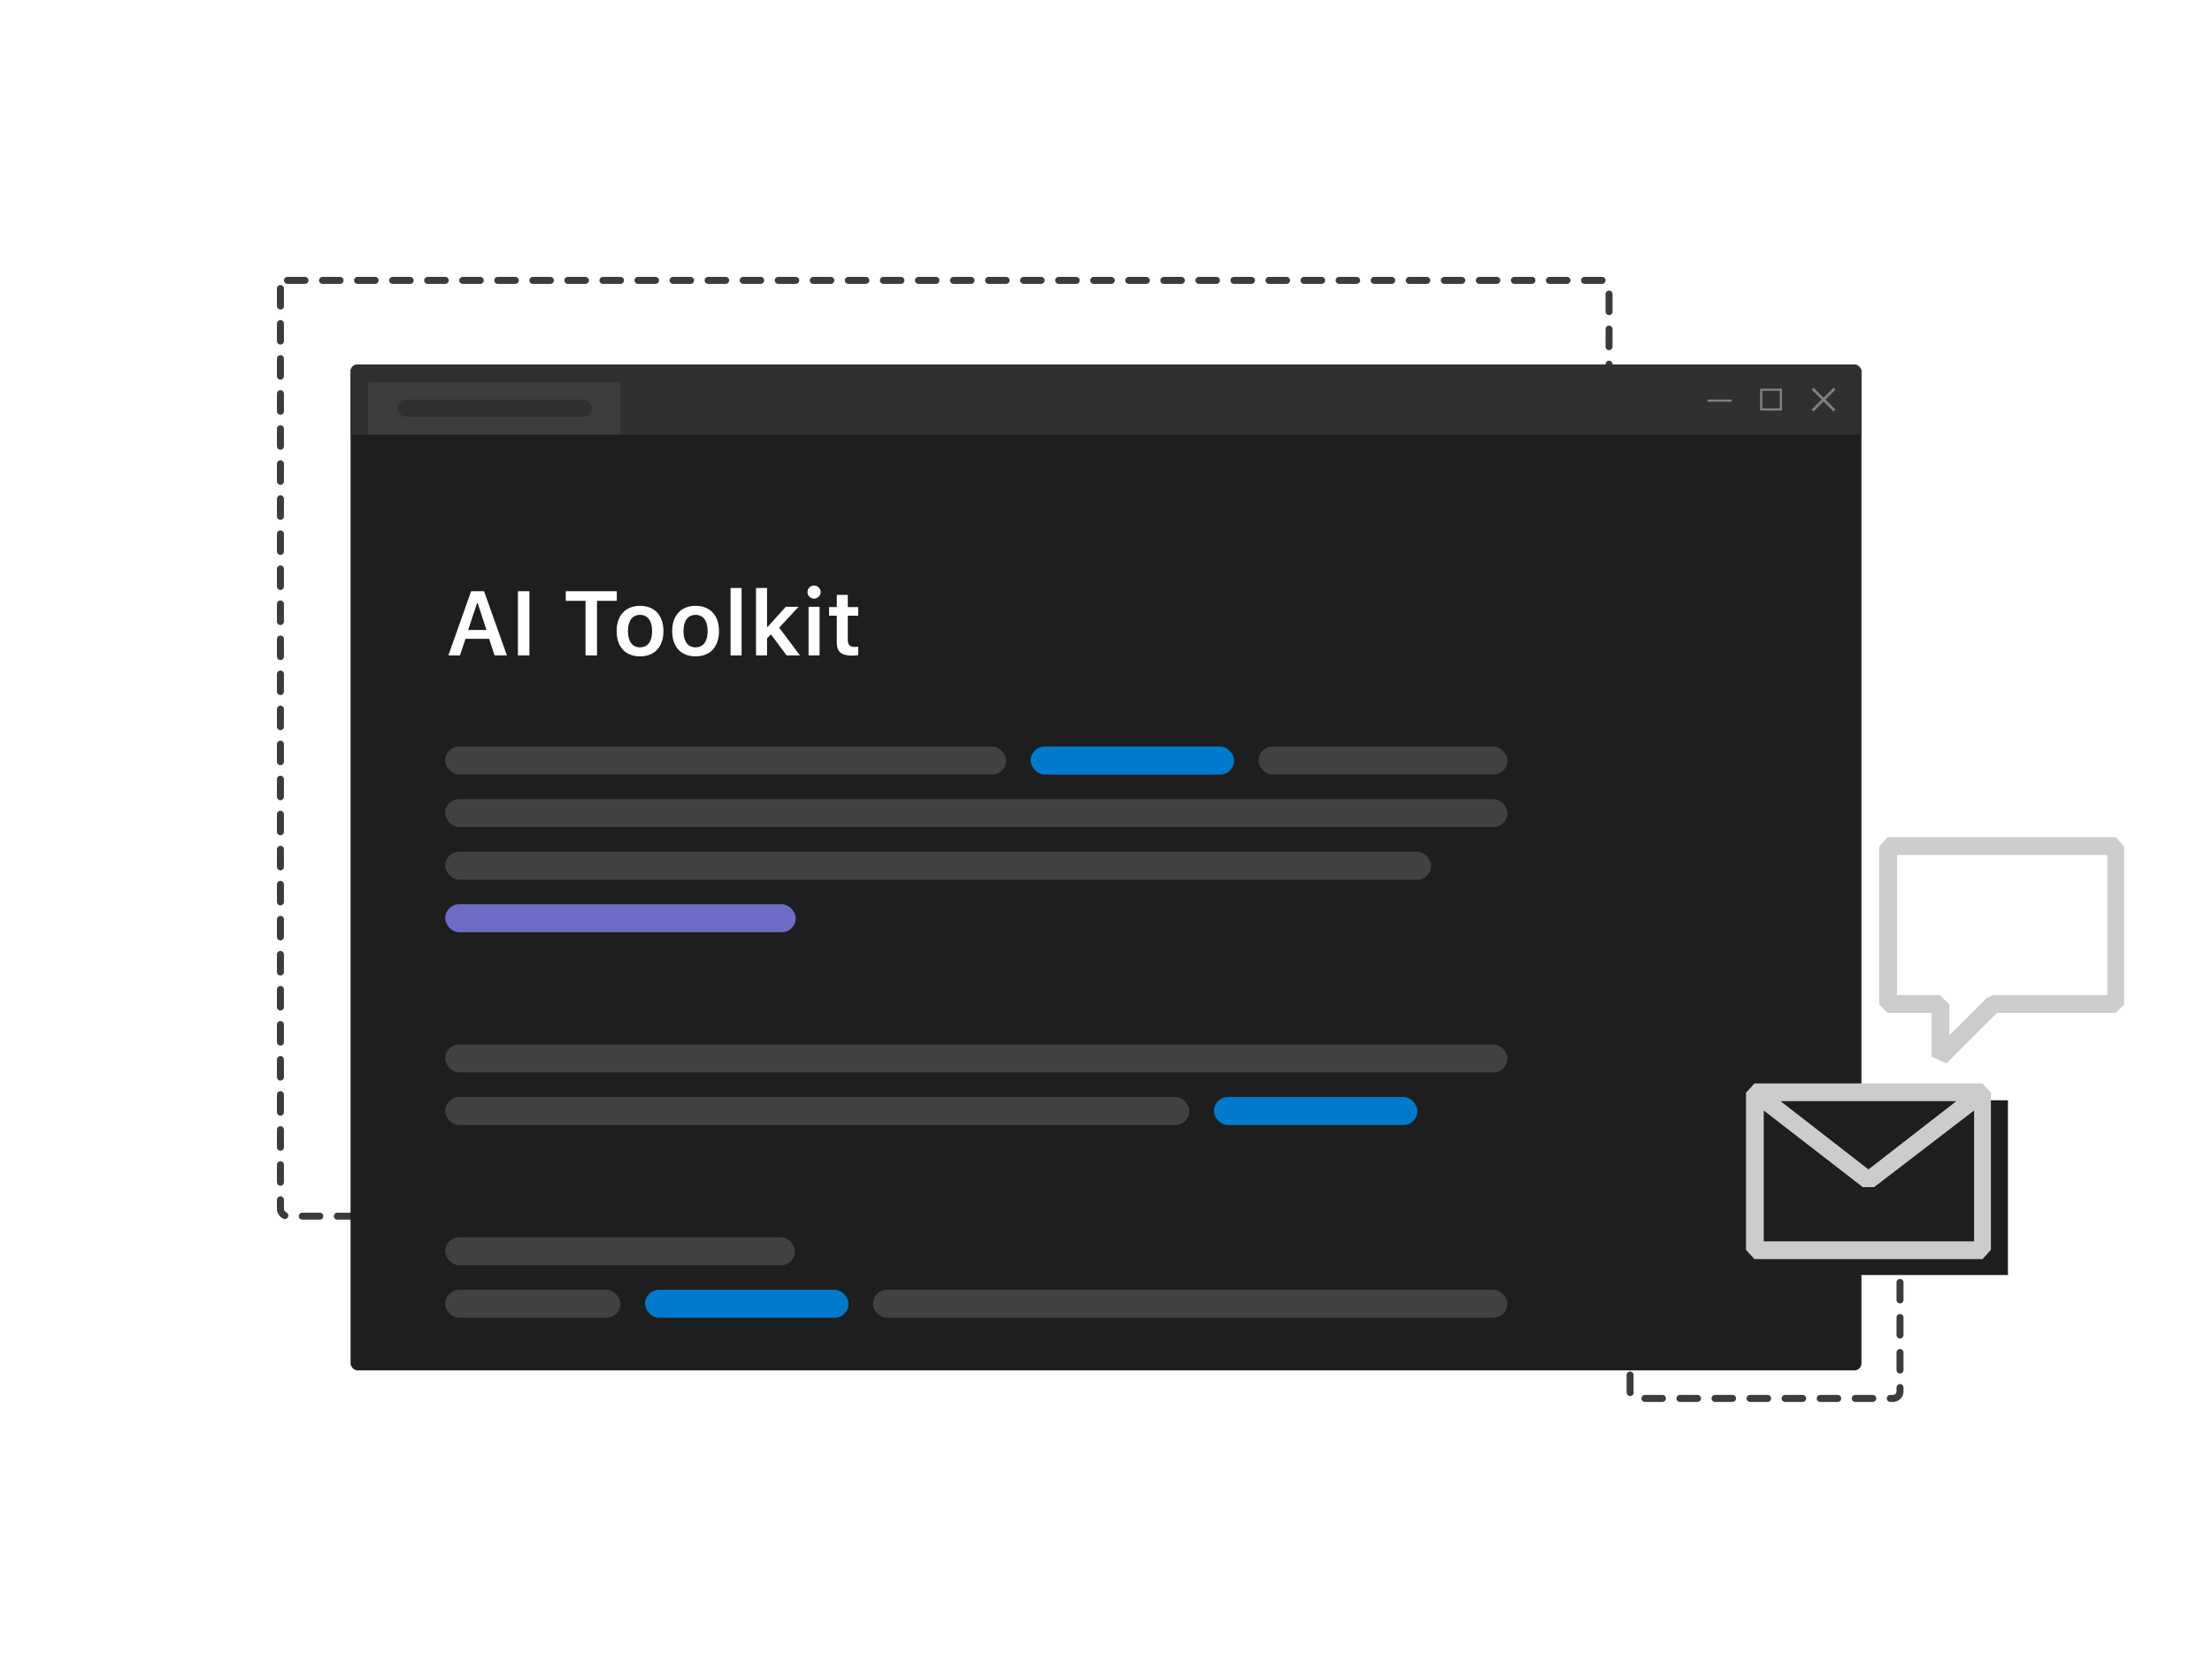 <svg width="631" height="479" viewBox="0 0 631 479" fill="none" xmlns="http://www.w3.org/2000/svg">
  <g>
    <g>
      <g>
        <rect x="465" y="340" width="77" height="59" rx="2" stroke="#3C3C3C" stroke-width="2" stroke-linecap="round" stroke-dasharray="5 5" />
      </g>
      <g>
        <rect x="80" y="80" width="379" height="267" rx="2" stroke="#3C3C3C" stroke-width="2" stroke-linecap="round" stroke-dasharray="5 5" />
      </g>
      <g filter="url(#filter0_d_4505_108304)">
        <g clip-path="url(#clip0_4505_108304)">
          <rect x="100" y="102" width="431" height="287" rx="2" fill="#1E1E1E" />
          <g>
            <rect width="431" height="20" transform="translate(100 102)" fill="#303031" />
            <g>
              <g>
                <g>
                  <rect width="72" height="15" transform="translate(105 107)" fill="#3C3C3C" />
                  <rect x="113.406" y="112" width="55.341" height="4.904" rx="2.452" fill="#303031" />
                </g>
              </g>
            </g>
            <g>
              <path d="M493.982 112.009V112.628H487.124V112.009H493.982Z" fill="#808080" />
              <path d="M502.097 108.885V115.123H508.336V108.885H502.097ZM507.707 114.505H502.716V109.514H507.707V114.505Z" fill="#808080" />
              <path d="M519.636 112.009L516.791 114.854L517.34 115.403L520.185 112.558L523.03 115.403L523.579 114.854L520.734 112.009L523.579 109.164L523.03 108.615L520.185 111.46L517.34 108.615L516.791 109.164L519.636 112.009Z" fill="#808080" />
            </g>
          </g>
          <g>
            <g>
              <g>
                <g>
                  <g>
                    <rect x="127" y="296" width="303" height="8" rx="4" fill="#FFFFFF" fill-opacity="0.16" />
                    <rect x="127" y="311" width="212.281" height="8" rx="4" fill="#FFFFFF" fill-opacity="0.16" />
                    <rect x="346.281" y="311" width="58.06" height="8" rx="4" fill="#007ACC" />
                  </g>
                  <g>
                    <rect x="127" y="351" width="99.79" height="8" rx="4" fill="#FFFFFF" fill-opacity="0.16" />
                    <rect x="127" y="366" width="50" height="8" rx="4" fill="#FFFFFF" fill-opacity="0.16" />
                    <rect x="249" y="366" width="181" height="8" rx="4" fill="#FFFFFF" fill-opacity="0.16" />
                    <rect x="184" y="366" width="58.06" height="8" rx="4" fill="#007ACC" />
                  </g>
                  <g>
                    <rect x="127" y="211" width="160" height="8" rx="4" fill="#FFFFFF" fill-opacity="0.16" />
                    <rect x="359" y="211" width="71" height="8" rx="4" fill="#FFFFFF" fill-opacity="0.16" />
                    <rect x="294" y="211" width="58.06" height="8" rx="4" fill="#007ACC" />
                    <rect x="127" y="241" width="281.228" height="8" rx="4" fill="#FFFFFF" fill-opacity="0.16" />
                    <rect x="127" y="256" width="100" height="8" rx="4" fill="#6C6CC4" />
                    <rect x="127" y="226" width="303" height="8" rx="4" fill="#FFFFFF" fill-opacity="0.16" />
                  </g>
                </g>
              </g>
              <path d="M141.079 185L139.53 180.265H132.789L131.215 185H127.901L134.401 166.681H138.083L144.596 185H141.079ZM136.064 170.121L133.551 177.738H138.769L136.28 170.121H136.064ZM151.02 185H147.744V166.681H151.02V185ZM170.304 185H167.028V169.436H161.392V166.681H175.953V169.436H170.304V185ZM182.58 185.279C178.416 185.279 175.902 182.562 175.902 178.056C175.902 173.587 178.454 170.857 182.58 170.857C186.719 170.857 189.258 173.574 189.258 178.056C189.258 182.562 186.731 185.279 182.58 185.279ZM182.58 182.702C184.776 182.702 186.021 181.001 186.021 178.068C186.021 175.136 184.764 173.435 182.58 173.435C180.384 173.435 179.127 175.136 179.127 178.068C179.127 181.001 180.384 182.702 182.58 182.702ZM198.424 185.279C194.26 185.279 191.746 182.562 191.746 178.056C191.746 173.587 194.298 170.857 198.424 170.857C202.562 170.857 205.102 173.574 205.102 178.056C205.102 182.562 202.575 185.279 198.424 185.279ZM198.424 182.702C200.62 182.702 201.864 181.001 201.864 178.068C201.864 175.136 200.607 173.435 198.424 173.435C196.228 173.435 194.971 175.136 194.971 178.068C194.971 181.001 196.228 182.702 198.424 182.702ZM208.402 185V165.754H211.551V185H208.402ZM219.028 176.812L224.157 171.124H227.813L222.278 177.078L228.194 185H224.386L219.93 179.008L218.812 180.125V185H215.664V165.754H218.812V176.812H219.028ZM232.219 168.801C231.19 168.801 230.34 167.976 230.34 166.935C230.34 165.906 231.19 165.068 232.219 165.068C233.26 165.068 234.11 165.906 234.11 166.935C234.11 167.976 233.26 168.801 232.219 168.801ZM230.657 185V171.124H233.793V185H230.657ZM238.706 167.722H241.842V171.213H244.812V173.663H241.842V180.569C241.842 181.953 242.426 182.575 243.746 182.575C244.19 182.575 244.432 182.55 244.812 182.512V184.924C244.355 185.013 243.771 185.063 243.162 185.063C239.976 185.063 238.706 183.997 238.706 181.318V173.663H236.51V171.213H238.706V167.722Z" fill="#FFFFFF" />
            </g>
          </g>
        </g>
      </g>
      <g>
        <rect x="500.758" y="313.927" width="72.032" height="49.869" fill="#1E1E1E" />
        <path d="M498.067 311.79L500.467 309.123H565.533L567.933 311.79V356.59L565.533 359.256H500.467L498.067 356.59V311.79ZM503.133 316.856V354.19H563.133V316.856L534.6 338.723H531.4L503.133 316.856ZM558.067 314.19H507.933L533 333.656L558.067 314.19Z" fill="#CCCCCC" />
      </g>
      <path d="M603.533 238.867L605.933 241.533V286.6L603.533 289H569.667L555.267 303.4L551 301.533V289H538.467L536.067 286.6V241.533L538.467 238.867H603.533ZM601.133 283.933V243.933H541.133V283.933H553.4L556.067 286.6V295.4L566.733 284.733L568.6 283.933H601.133Z" fill="#CCCCCC" />
    </g>
  </g>
  <defs>
    <filter id="filter0_d_4505_108304" x="84" y="88" width="463" height="319" filterUnits="userSpaceOnUse" color-interpolation-filters="sRGB">
      <feFlood flood-opacity="0" result="BackgroundImageFix" />
      <feColorMatrix in="SourceAlpha" type="matrix" values="0 0 0 0 0 0 0 0 0 0 0 0 0 0 0 0 0 0 127 0" result="hardAlpha" />
      <feOffset dy="2" />
      <feGaussianBlur stdDeviation="8" />
      <feColorMatrix type="matrix" values="0 0 0 0 0 0 0 0 0 0 0 0 0 0 0 0 0 0 0.36 0" />
      <feBlend mode="normal" in2="BackgroundImageFix" result="effect1_dropShadow_4505_108304" />
      <feBlend mode="normal" in="SourceGraphic" in2="effect1_dropShadow_4505_108304" result="shape" />
    </filter>
    <filter id="filter1_d_4505_108304" x="126.128" y="137.752" width="17.743" height="17.743" filterUnits="userSpaceOnUse" color-interpolation-filters="sRGB">
      <feFlood flood-opacity="0" result="BackgroundImageFix" />
      <feColorMatrix in="SourceAlpha" type="matrix" values="0 0 0 0 0 0 0 0 0 0 0 0 0 0 0 0 0 0 127 0" result="hardAlpha" />
      <feOffset dy="0.624" />
      <feGaussianBlur stdDeviation="0.936" />
      <feColorMatrix type="matrix" values="0 0 0 0 0 0 0 0 0 0 0 0 0 0 0 0 0 0 0.25 0" />
      <feBlend mode="normal" in2="BackgroundImageFix" result="effect1_dropShadow_4505_108304" />
      <feBlend mode="normal" in="SourceGraphic" in2="effect1_dropShadow_4505_108304" result="shape" />
    </filter>
    <filter id="filter2_d_4505_108304" x="123.624" y="138.016" width="22.743" height="19.315" filterUnits="userSpaceOnUse" color-interpolation-filters="sRGB">
      <feFlood flood-opacity="0" result="BackgroundImageFix" />
      <feColorMatrix in="SourceAlpha" type="matrix" values="0 0 0 0 0 0 0 0 0 0 0 0 0 0 0 0 0 0 127 0" result="hardAlpha" />
      <feOffset />
      <feGaussianBlur stdDeviation="2.184" />
      <feColorMatrix type="matrix" values="0 0 0 0 0 0 0 0 0 0 0 0 0 0 0 0 0 0 0.25 0" />
      <feBlend mode="overlay" in2="BackgroundImageFix" result="effect1_dropShadow_4505_108304" />
      <feBlend mode="normal" in="SourceGraphic" in2="effect1_dropShadow_4505_108304" result="shape" />
    </filter>
    <filter id="filter3_d_4505_108304" x="133.258" y="134.669" width="13.109" height="22.662" filterUnits="userSpaceOnUse" color-interpolation-filters="sRGB">
      <feFlood flood-opacity="0" result="BackgroundImageFix" />
      <feColorMatrix in="SourceAlpha" type="matrix" values="0 0 0 0 0 0 0 0 0 0 0 0 0 0 0 0 0 0 127 0" result="hardAlpha" />
      <feOffset />
      <feGaussianBlur stdDeviation="2.184" />
      <feColorMatrix type="matrix" values="0 0 0 0 0 0 0 0 0 0 0 0 0 0 0 0 0 0 0.25 0" />
      <feBlend mode="overlay" in2="BackgroundImageFix" result="effect1_dropShadow_4505_108304" />
      <feBlend mode="normal" in="SourceGraphic" in2="effect1_dropShadow_4505_108304" result="shape" />
    </filter>
    <linearGradient id="paint0_linear_4505_108304" x1="134.991" y1="139.036" x2="134.991" y2="152.964" gradientUnits="userSpaceOnUse">
      <stop stop-color="white" />
      <stop offset="1" stop-color="white" stop-opacity="0" />
    </linearGradient>
    <clipPath id="clip0_4505_108304">
      <rect x="100" y="102" width="431" height="287" rx="2" fill="#FFFFFF" />
    </clipPath>
  </defs>
</svg>